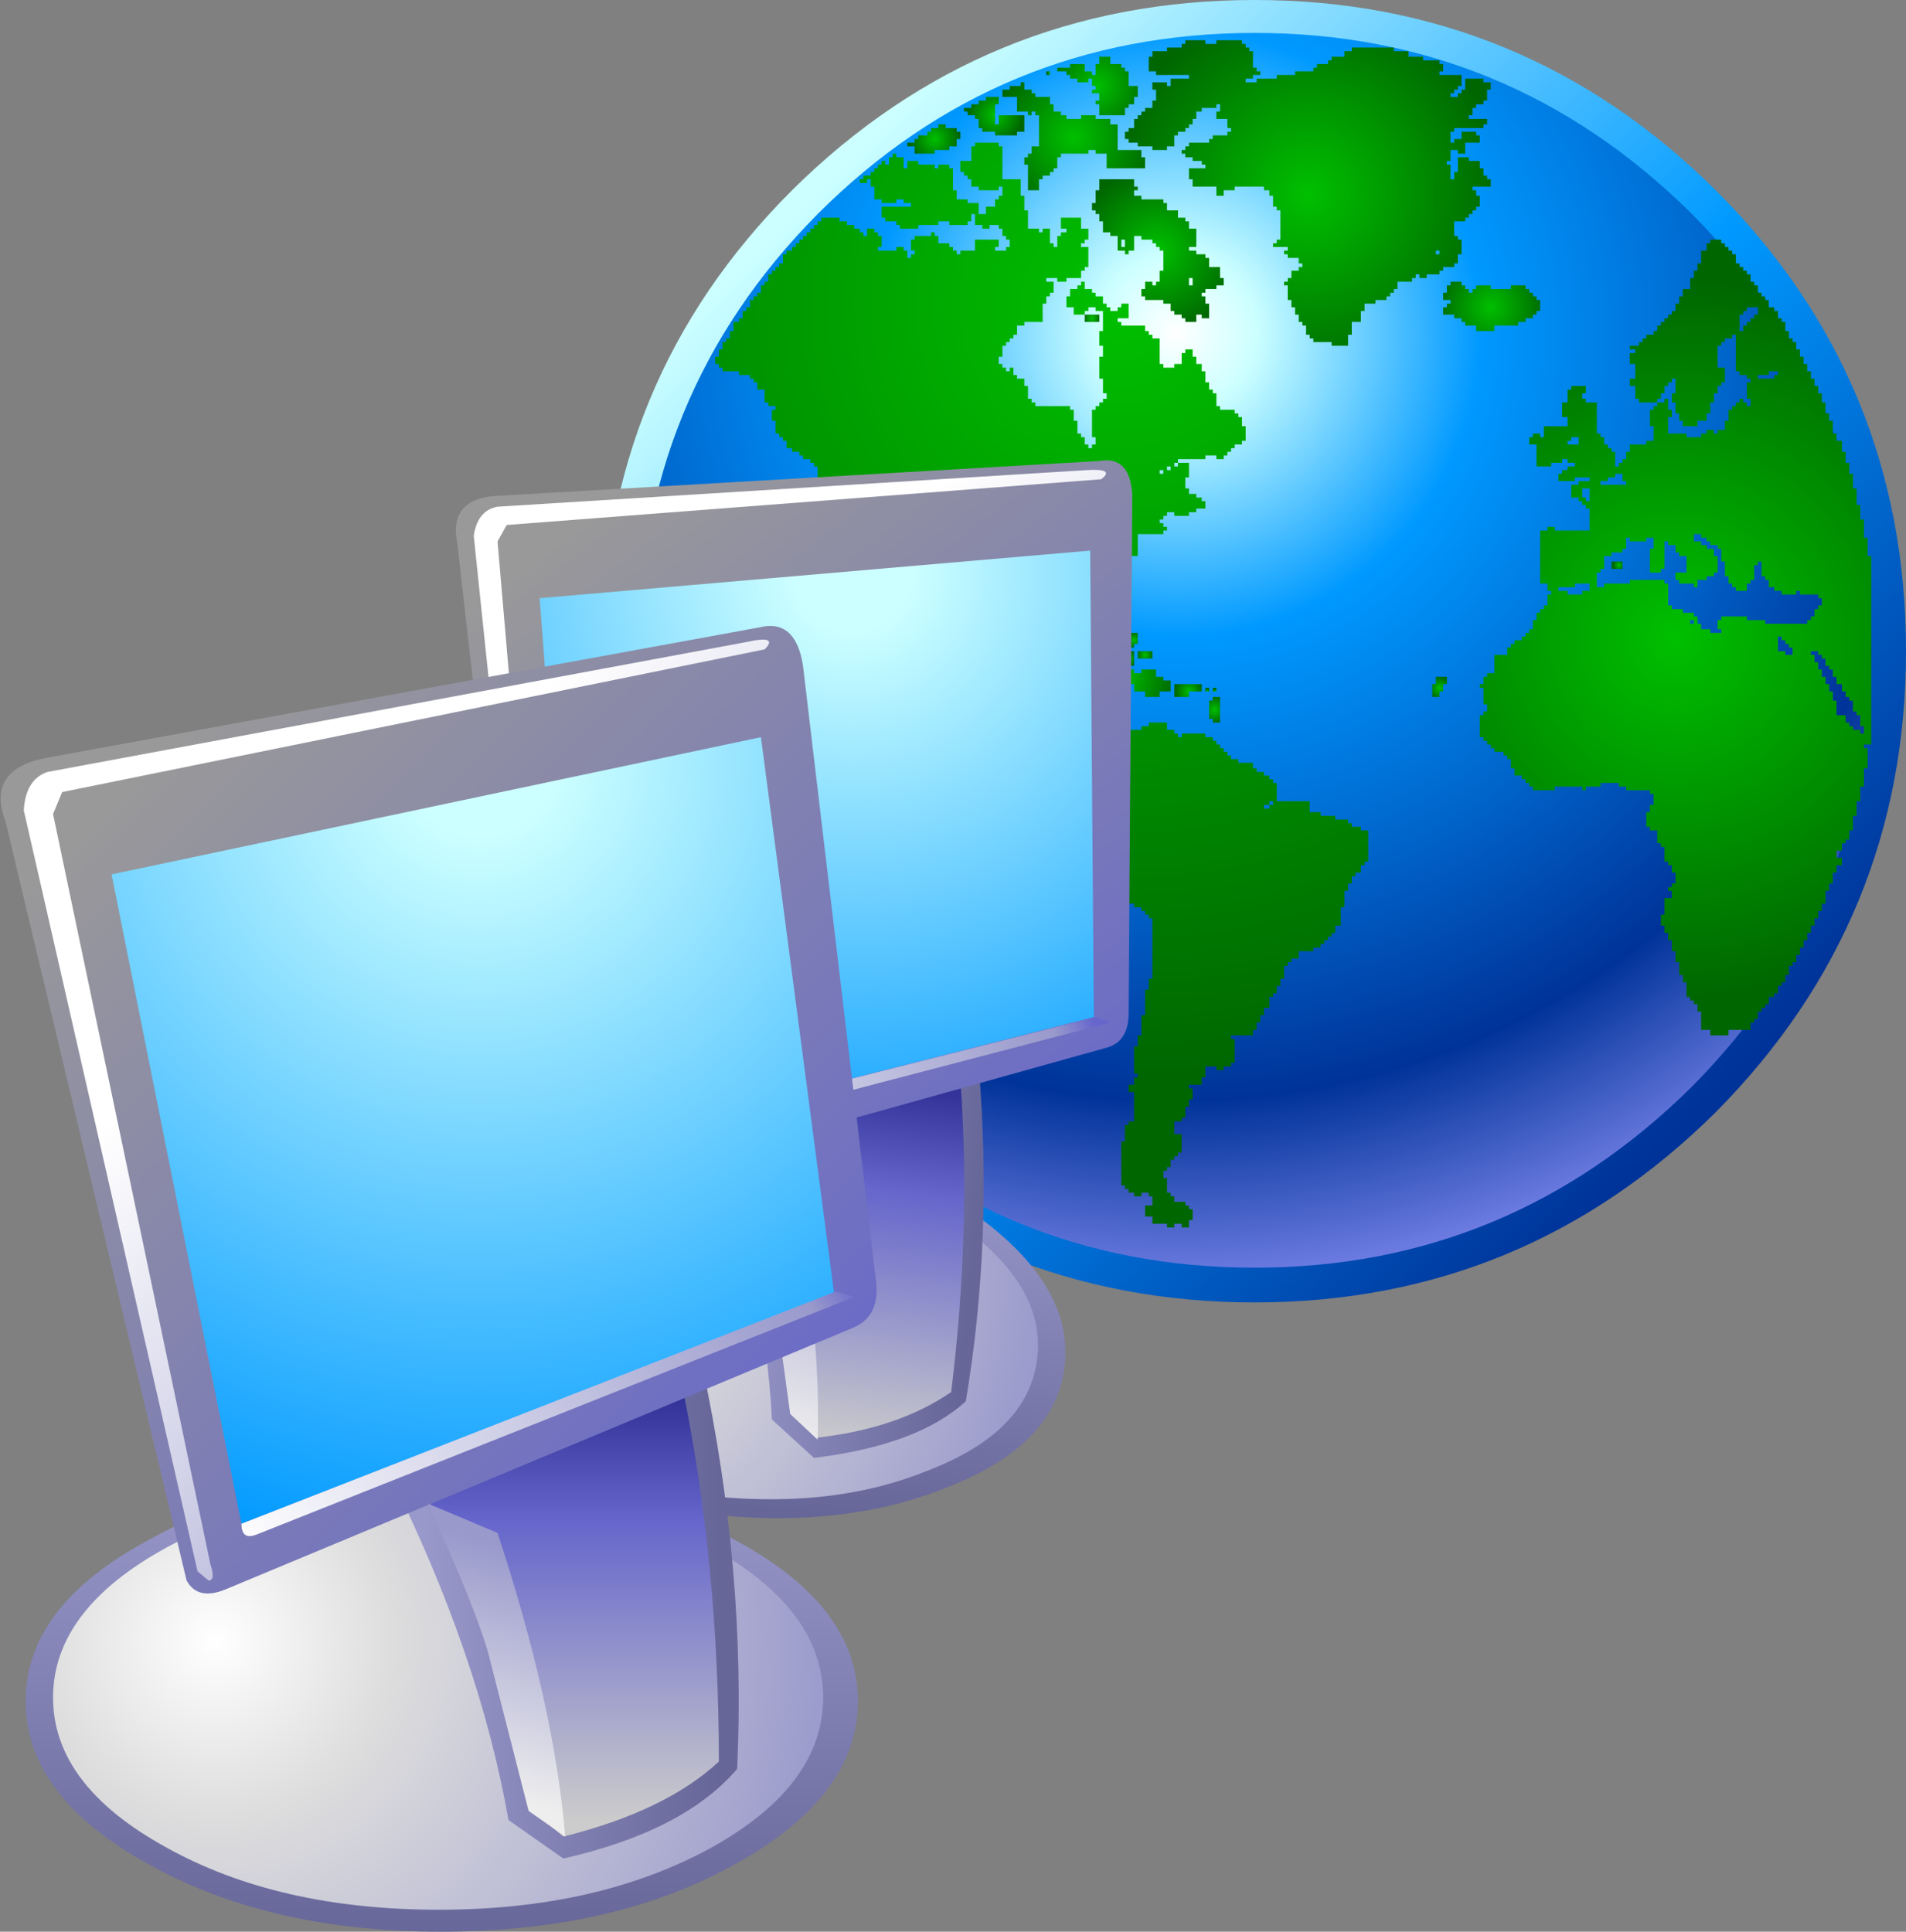 <?xml version="1.0" encoding="UTF-8" standalone="no"?>
<svg xmlns:xlink="http://www.w3.org/1999/xlink" height="52.8px" width="52.1px" xmlns="http://www.w3.org/2000/svg">
  <rect width="100%" height="100%" fill="#808080" stroke="none"/>
  <g transform="matrix(1, 0, 0, 1, 26.1, 26.4)">
    <path d="M-9.65 -8.6 Q-9.65 -1.25 -4.45 4.0 0.8 9.2 8.2 9.2 15.55 9.2 20.8 4.0 26.0 -1.25 26.0 -8.6 26.0 -16.0 20.8 -21.2 15.55 -26.4 8.2 -26.4 0.8 -26.4 -4.45 -21.2 -9.65 -16.0 -9.65 -8.6" fill="url(#gradient0)" fill-rule="evenodd" stroke="none"/>
    <path d="M-8.65 -8.6 Q-8.65 -1.65 -3.75 3.3 1.2 8.25 8.2 8.25 15.15 8.25 20.15 3.3 25.05 -1.65 25.05 -8.6 25.05 -15.6 20.15 -20.55 15.15 -25.5 8.2 -25.5 1.2 -25.5 -3.75 -20.55 -8.65 -15.6 -8.65 -8.6" fill="url(#gradient1)" fill-rule="evenodd" stroke="none"/>
    <path d="M0.85 -23.75 L1.2 -23.75 1.2 -23.55 1.1 -23.55 1.1 -23.0 1.2 -23.0 1.2 -23.25 1.9 -23.25 1.9 -22.8 1.7 -22.8 1.7 -22.7 1.1 -22.7 1.1 -22.8 0.75 -22.8 0.75 -22.9 0.65 -22.9 0.65 -23.15 0.55 -23.15 0.55 -23.25 0.35 -23.25 0.35 -23.35 0.25 -23.35 0.25 -23.45 0.45 -23.45 0.45 -23.55 0.65 -23.55 0.65 -23.65 0.85 -23.65 0.85 -23.75" fill="url(#gradient2)" fill-rule="evenodd" stroke="none"/>
    <path d="M1.5 -24.05 L1.8 -24.05 1.8 -24.15 1.9 -24.15 1.9 -23.95 2.1 -23.95 2.1 -23.85 2.2 -23.85 2.2 -23.75 2.6 -23.75 2.6 -23.55 2.7 -23.55 2.7 -23.35 2.9 -23.35 2.9 -23.25 3.05 -23.25 3.05 -23.15 3.45 -23.15 3.45 -23.25 3.85 -23.25 3.85 -23.15 4.25 -23.15 4.25 -23.0 4.45 -23.0 4.45 -22.3 5.1 -22.3 5.1 -22.1 5.2 -22.1 5.2 -21.8 4.15 -21.8 4.15 -22.2 3.85 -22.2 3.85 -22.3 3.65 -22.3 3.65 -22.2 2.9 -22.2 2.9 -22.1 2.8 -22.1 2.8 -21.8 2.7 -21.8 2.7 -21.7 2.6 -21.7 2.6 -21.6 2.4 -21.6 2.4 -21.5 2.3 -21.5 2.3 -21.2 2.0 -21.2 2.0 -21.9 1.9 -21.9 1.9 -22.1 2.0 -22.1 2.0 -22.2 2.1 -22.2 2.1 -22.4 2.3 -22.4 2.3 -23.25 2.2 -23.25 2.2 -23.35 2.1 -23.35 2.1 -23.25 2.0 -23.25 2.0 -23.35 1.7 -23.35 1.7 -23.75 1.3 -23.75 1.3 -23.95 1.5 -23.95 1.5 -24.05" fill="url(#gradient3)" fill-rule="evenodd" stroke="none"/>
    <path d="M2.6 -24.45 L2.6 -24.35 2.5 -24.35 2.5 -24.45 2.6 -24.45" fill="url(#gradient4)" fill-rule="evenodd" stroke="none"/>
    <path d="M4.25 -24.65 L4.55 -24.65 4.55 -24.55 4.65 -24.55 4.65 -24.45 4.75 -24.45 4.75 -24.05 5.0 -24.05 5.0 -23.75 4.9 -23.75 4.9 -23.55 4.75 -23.55 4.75 -23.45 4.65 -23.45 4.65 -23.25 3.95 -23.25 3.95 -23.55 3.85 -23.55 3.85 -23.65 3.95 -23.65 3.95 -23.85 3.75 -23.85 3.75 -23.95 3.85 -23.95 3.85 -24.05 3.75 -24.05 3.75 -24.25 3.65 -24.25 3.65 -24.15 3.35 -24.15 3.35 -24.25 3.15 -24.25 3.15 -24.35 3.05 -24.35 3.05 -24.45 2.8 -24.45 2.8 -24.55 3.15 -24.55 3.15 -24.65 3.55 -24.65 3.55 -24.45 3.75 -24.45 3.75 -24.35 3.85 -24.35 3.85 -24.65 3.95 -24.65 3.95 -24.85 4.25 -24.85 4.25 -24.65" fill="url(#gradient5)" fill-rule="evenodd" stroke="none"/>
    <path d="M5.4 -25.0 L5.8 -25.0 5.8 -25.1 6.2 -25.1 6.2 -25.2 6.3 -25.2 6.3 -25.3 6.85 -25.3 6.85 -25.2 7.15 -25.2 7.15 -25.3 7.85 -25.3 7.85 -25.2 7.95 -25.2 7.95 -25.1 8.05 -25.1 8.05 -25.0 8.15 -25.0 8.15 -24.55 8.25 -24.55 8.25 -24.45 8.35 -24.45 8.35 -24.35 8.15 -24.35 8.15 -24.25 7.95 -24.25 7.95 -24.15 8.25 -24.15 8.25 -24.25 8.8 -24.25 8.8 -24.35 9.3 -24.35 9.3 -24.45 9.8 -24.45 9.8 -24.55 9.9 -24.55 9.9 -24.65 10.2 -24.65 10.2 -24.75 10.3 -24.75 10.3 -24.85 10.65 -24.85 10.65 -25.0 10.85 -25.0 10.85 -25.1 12.0 -25.1 12.0 -25.0 12.4 -25.0 12.4 -24.85 12.8 -24.85 12.8 -24.75 13.25 -24.75 13.25 -24.65 13.35 -24.65 13.35 -24.45 13.25 -24.45 13.25 -24.35 13.85 -24.35 13.85 -24.05 13.75 -24.05 13.75 -23.95 13.65 -23.95 13.65 -23.85 13.55 -23.85 13.55 -23.75 13.75 -23.75 13.75 -23.85 13.85 -23.85 13.85 -23.95 13.95 -23.95 13.95 -24.25 14.45 -24.25 14.45 -24.15 14.65 -24.15 14.65 -23.95 14.55 -23.95 14.55 -23.65 14.45 -23.65 14.45 -23.55 14.25 -23.55 14.25 -23.45 14.15 -23.45 14.15 -23.25 14.05 -23.25 14.05 -23.15 14.55 -23.15 14.55 -23.0 14.45 -23.0 14.45 -22.9 13.65 -22.9 13.65 -22.8 13.55 -22.8 13.55 -22.5 13.65 -22.5 13.65 -22.6 13.85 -22.6 13.85 -22.8 14.25 -22.8 14.25 -22.7 14.35 -22.7 14.35 -22.5 13.95 -22.5 13.95 -22.2 13.75 -22.2 13.75 -22.3 13.55 -22.3 13.55 -22.0 13.45 -22.0 13.45 -21.9 13.55 -21.9 13.55 -21.5 13.65 -21.5 13.65 -21.7 13.75 -21.7 13.75 -22.1 14.05 -22.1 14.05 -22.0 14.35 -22.0 14.35 -21.8 14.45 -21.8 14.45 -21.6 14.55 -21.6 14.55 -21.5 14.65 -21.5 14.65 -21.3 14.15 -21.3 14.15 -21.2 14.25 -21.2 14.25 -21.05 14.35 -21.05 14.35 -20.75 14.25 -20.75 14.25 -20.65 14.15 -20.65 14.15 -20.55 14.05 -20.55 14.05 -20.45 13.95 -20.45 13.95 -20.35 13.65 -20.35 13.65 -19.95 13.75 -19.95 13.75 -19.85 13.85 -19.85 13.85 -19.45 13.75 -19.45 13.75 -19.2 13.65 -19.2 13.65 -19.1 13.35 -19.1 13.35 -19.0 13.25 -19.0 13.25 -18.9 12.9 -18.9 12.9 -18.8 12.7 -18.8 12.7 -18.9 12.6 -18.9 12.6 -18.8 12.5 -18.8 12.5 -18.7 12.1 -18.7 12.1 -18.5 12.0 -18.5 12.0 -18.4 11.9 -18.4 11.9 -18.3 11.8 -18.3 11.8 -18.2 11.5 -18.2 11.5 -18.1 11.2 -18.1 11.2 -17.9 11.1 -17.9 11.1 -17.6 10.85 -17.6 10.85 -17.25 10.75 -17.25 10.75 -16.95 10.3 -16.95 10.3 -17.05 9.8 -17.05 9.8 -17.15 9.7 -17.15 9.7 -17.25 9.6 -17.25 9.6 -17.5 9.5 -17.5 9.5 -17.6 9.4 -17.6 9.4 -17.8 9.3 -17.8 9.3 -18.0 9.2 -18.0 9.2 -18.2 9.1 -18.2 9.1 -18.6 9.0 -18.6 9.0 -18.7 9.1 -18.7 9.1 -18.8 9.2 -18.8 9.2 -19.0 9.4 -19.0 9.4 -19.1 9.5 -19.1 9.5 -19.2 9.4 -19.2 9.4 -19.35 9.1 -19.35 9.1 -19.45 9.0 -19.45 9.0 -19.55 9.1 -19.55 9.1 -19.65 8.7 -19.65 8.7 -19.75 8.8 -19.75 8.8 -19.85 8.9 -19.85 8.9 -20.65 8.8 -20.65 8.8 -20.75 8.7 -20.75 8.7 -21.05 8.6 -21.05 8.6 -21.2 8.45 -21.2 8.45 -21.3 7.65 -21.3 7.65 -21.2 7.35 -21.2 7.35 -21.05 7.15 -21.05 7.15 -21.3 6.5 -21.3 6.5 -21.5 6.4 -21.5 6.4 -21.8 6.85 -21.8 6.85 -21.9 6.75 -21.9 6.75 -22.0 6.5 -22.0 6.5 -22.1 6.3 -22.1 6.3 -22.2 6.2 -22.2 6.2 -22.3 6.3 -22.3 6.3 -22.4 6.4 -22.4 6.4 -22.5 6.95 -22.5 6.95 -22.6 7.05 -22.6 7.05 -22.7 7.45 -22.7 7.45 -22.8 7.55 -22.8 7.55 -22.9 7.45 -22.9 7.45 -23.15 7.15 -23.15 7.15 -23.35 7.25 -23.35 7.25 -23.55 7.15 -23.55 7.15 -23.45 6.75 -23.45 6.75 -23.35 6.6 -23.35 6.6 -23.15 6.5 -23.15 6.5 -23.0 6.4 -23.0 6.4 -22.9 6.3 -22.9 6.3 -22.8 6.1 -22.8 6.1 -22.7 6.0 -22.7 6.0 -22.4 5.8 -22.4 5.8 -22.3 5.4 -22.3 5.4 -22.4 5.0 -22.4 5.0 -22.5 4.75 -22.5 4.75 -22.6 4.65 -22.6 4.65 -22.8 4.75 -22.8 4.75 -22.9 4.9 -22.9 4.9 -23.15 5.0 -23.15 5.0 -23.25 5.1 -23.25 5.1 -23.35 5.2 -23.35 5.2 -23.45 5.4 -23.45 5.4 -23.65 5.5 -23.65 5.5 -23.95 5.4 -23.95 5.4 -24.15 5.8 -24.15 5.8 -24.05 5.9 -24.05 5.9 -24.25 6.4 -24.25 6.4 -24.35 5.5 -24.35 5.5 -24.45 5.3 -24.45 5.3 -24.85 5.4 -24.85 5.4 -25.0 M13.15 -19.45 L13.25 -19.45 13.25 -19.55 13.15 -19.55 13.15 -19.45" fill="url(#gradient6)" fill-rule="evenodd" stroke="none"/>
    <path d="M-1.0 -22.6 L-1.0 -22.7 -0.75 -22.7 -0.75 -22.8 -0.65 -22.8 -0.65 -22.9 -0.45 -22.9 -0.45 -23.0 -0.25 -23.0 -0.25 -22.9 0.05 -22.9 0.05 -22.8 0.15 -22.8 0.15 -22.6 0.05 -22.6 0.05 -22.4 -0.15 -22.4 -0.15 -22.3 -0.55 -22.3 -0.55 -22.2 -1.1 -22.2 -1.1 -22.4 -1.3 -22.4 -1.3 -22.5 -1.1 -22.5 -1.1 -22.6 -1.0 -22.6" fill="url(#gradient7)" fill-rule="evenodd" stroke="none"/>
    <path d="M3.55 -17.8 L3.95 -17.8 3.95 -17.6 3.55 -17.6 3.55 -17.8" fill="url(#gradient8)" fill-rule="evenodd" stroke="none"/>
    <path d="M3.95 -21.2 L3.95 -21.5 4.9 -21.5 4.9 -21.3 5.0 -21.3 5.0 -21.2 4.9 -21.2 4.9 -21.05 5.1 -21.05 5.1 -20.95 5.7 -20.95 5.7 -20.85 5.8 -20.85 5.8 -20.65 6.1 -20.65 6.1 -20.45 6.3 -20.45 6.3 -20.35 6.4 -20.35 6.4 -20.15 6.6 -20.15 6.6 -19.65 6.4 -19.65 6.4 -19.55 6.6 -19.55 6.6 -19.45 6.85 -19.45 6.85 -19.35 6.95 -19.35 6.95 -19.1 7.25 -19.1 7.25 -18.8 7.35 -18.8 7.35 -18.6 7.15 -18.6 7.15 -18.5 6.85 -18.5 6.85 -18.4 6.75 -18.4 6.75 -18.3 6.85 -18.3 6.85 -18.1 6.95 -18.1 6.95 -17.7 6.75 -17.7 6.75 -17.8 6.6 -17.8 6.6 -17.6 6.3 -17.6 6.3 -17.7 6.2 -17.7 6.2 -17.8 6.0 -17.8 6.0 -17.9 5.9 -17.9 5.9 -18.1 5.7 -18.1 5.7 -18.2 5.2 -18.2 5.2 -18.3 5.1 -18.3 5.1 -18.5 5.2 -18.5 5.2 -18.7 5.4 -18.7 5.4 -18.6 5.5 -18.6 5.5 -18.7 5.6 -18.7 5.6 -19.0 5.7 -19.0 5.7 -19.55 5.6 -19.55 5.6 -19.65 5.5 -19.65 5.5 -19.75 5.4 -19.75 5.4 -19.85 5.1 -19.85 5.1 -19.95 4.9 -19.95 4.9 -19.55 4.75 -19.55 4.75 -19.45 4.65 -19.45 4.65 -19.55 4.45 -19.55 4.45 -19.95 4.25 -19.95 4.25 -20.05 4.05 -20.05 4.05 -20.35 3.95 -20.35 3.95 -20.55 3.85 -20.55 3.85 -20.65 3.75 -20.65 3.75 -20.85 3.85 -20.85 3.85 -21.2 3.95 -21.2 M4.55 -19.85 L4.55 -19.65 4.65 -19.65 4.65 -19.85 4.55 -19.85 M6.5 -18.6 L6.5 -18.8 6.4 -18.8 6.4 -18.6 6.5 -18.6" fill="url(#gradient9)" fill-rule="evenodd" stroke="none"/>
    <path d="M16.0 -18.2 L16.0 -17.9 15.9 -17.9 15.9 -17.8 15.8 -17.8 15.8 -17.7 15.6 -17.7 15.6 -17.6 15.4 -17.6 15.4 -17.5 14.75 -17.5 14.75 -17.35 14.25 -17.35 14.25 -17.5 13.95 -17.5 13.95 -17.6 13.85 -17.6 13.85 -17.7 13.65 -17.7 13.65 -17.8 13.35 -17.8 13.35 -18.0 13.45 -18.0 13.45 -18.1 13.55 -18.1 13.55 -18.2 13.35 -18.2 13.35 -18.4 13.45 -18.4 13.45 -18.6 13.55 -18.6 13.55 -18.7 13.85 -18.7 13.85 -18.6 13.95 -18.6 13.95 -18.5 14.05 -18.5 14.05 -18.4 14.15 -18.4 14.15 -18.5 14.25 -18.5 14.25 -18.6 14.65 -18.6 14.65 -18.5 15.2 -18.5 15.2 -18.6 15.6 -18.6 15.6 -18.5 15.7 -18.5 15.7 -18.4 15.8 -18.4 15.8 -18.3 15.9 -18.3 15.9 -18.2 16.0 -18.2" fill="url(#gradient10)" fill-rule="evenodd" stroke="none"/>
    <path d="M16.6 -15.4 L16.75 -15.4 16.75 -15.75 16.85 -15.75 16.85 -15.85 17.25 -15.85 17.25 -15.65 17.15 -15.65 17.15 -15.5 17.25 -15.5 17.25 -15.4 17.55 -15.4 17.55 -14.55 17.65 -14.55 17.65 -14.45 17.75 -14.45 17.75 -14.25 17.85 -14.25 17.85 -14.15 17.95 -14.15 17.95 -14.05 18.05 -14.05 18.05 -13.65 18.15 -13.65 18.15 -13.75 18.25 -13.75 18.25 -13.85 18.35 -13.85 18.35 -14.05 18.45 -14.05 18.45 -14.25 18.9 -14.25 18.9 -14.35 19.1 -14.35 19.1 -14.75 19.0 -14.75 19.0 -15.2 19.1 -15.2 19.1 -15.3 19.2 -15.3 19.2 -15.4 18.7 -15.4 18.7 -15.5 18.6 -15.5 18.6 -15.85 18.45 -15.85 18.45 -16.05 18.6 -16.05 18.6 -16.45 18.45 -16.45 18.45 -16.75 18.6 -16.75 18.6 -16.85 18.45 -16.85 18.45 -16.95 18.7 -16.95 18.7 -17.05 18.8 -17.05 18.8 -17.15 18.9 -17.15 18.9 -17.25 19.1 -17.25 19.1 -17.35 19.2 -17.35 19.2 -17.5 19.3 -17.5 19.3 -17.6 19.4 -17.6 19.4 -17.7 19.5 -17.7 19.5 -17.8 19.6 -17.8 19.6 -17.9 19.7 -17.9 19.7 -18.1 19.8 -18.1 19.8 -18.3 19.9 -18.3 19.9 -18.5 20.1 -18.5 20.1 -18.8 20.2 -18.8 20.2 -19.0 20.3 -19.0 20.3 -19.2 20.4 -19.2 20.4 -19.55 20.55 -19.55 20.55 -19.75 20.65 -19.75 20.65 -19.85 20.95 -19.85 20.95 -19.75 21.05 -19.75 21.05 -19.65 21.15 -19.65 21.15 -19.55 21.25 -19.55 21.25 -19.45 21.35 -19.45 21.35 -19.2 21.45 -19.2 21.45 -19.1 21.55 -19.1 21.55 -19.0 21.65 -19.0 21.65 -18.9 21.75 -18.9 21.75 -18.7 21.85 -18.7 21.85 -18.6 21.95 -18.6 21.95 -18.4 22.05 -18.4 22.05 -18.3 22.15 -18.3 22.15 -18.2 22.25 -18.2 22.25 -18.0 22.4 -18.0 22.4 -17.9 22.5 -17.9 22.5 -17.7 22.6 -17.7 22.6 -17.6 22.7 -17.6 22.7 -17.35 22.8 -17.35 22.8 -17.15 22.9 -17.15 22.9 -17.05 23.0 -17.05 23.0 -16.85 23.1 -16.85 23.1 -16.65 23.2 -16.65 23.2 -16.45 23.3 -16.45 23.3 -16.25 23.4 -16.25 23.4 -16.05 23.5 -16.05 23.5 -15.85 23.6 -15.85 23.6 -15.65 23.7 -15.65 23.7 -15.4 23.8 -15.4 23.8 -15.1 23.9 -15.1 23.9 -14.9 24.0 -14.9 24.0 -14.55 24.1 -14.55 24.1 -14.35 24.25 -14.35 24.25 -14.05 24.35 -14.05 24.35 -13.75 24.45 -13.75 24.45 -13.45 24.55 -13.45 24.55 -13.05 24.65 -13.05 24.65 -12.6 24.75 -12.6 24.75 -12.2 24.85 -12.2 24.85 -11.7 24.95 -11.7 24.95 -11.2 25.05 -11.2 25.05 -6.05 24.85 -6.05 24.85 -5.95 24.95 -5.95 24.95 -5.4 24.85 -5.4 24.85 -4.9 24.75 -4.9 24.75 -4.5 24.65 -4.5 24.65 -4.1 24.55 -4.1 24.55 -3.7 24.45 -3.7 24.45 -3.45 24.35 -3.45 24.35 -3.35 24.25 -3.35 24.25 -3.15 24.1 -3.15 24.1 -2.95 24.25 -2.95 24.25 -2.75 24.1 -2.75 24.1 -2.55 24.0 -2.55 24.0 -2.25 23.9 -2.25 23.9 -2.05 23.8 -2.05 23.8 -1.7 23.7 -1.7 23.7 -1.5 23.6 -1.5 23.6 -1.3 23.5 -1.3 23.5 -1.1 23.4 -1.1 23.4 -0.9 23.3 -0.9 23.3 -0.7 23.2 -0.7 23.2 -0.5 23.1 -0.5 23.1 -0.3 23.0 -0.3 23.0 -0.1 22.9 -0.1 22.9 0.0 22.8 0.0 22.8 0.25 22.7 0.25 22.7 0.45 22.6 0.45 22.6 0.55 22.5 0.55 22.5 0.75 22.4 0.75 22.4 0.85 22.25 0.85 22.25 1.05 22.15 1.05 22.15 1.15 22.05 1.15 22.05 1.25 21.95 1.25 21.95 1.45 21.85 1.45 21.85 1.55 21.75 1.55 21.75 1.75 21.15 1.75 21.15 1.9 20.65 1.9 20.65 1.75 20.4 1.75 20.4 1.25 20.3 1.25 20.3 1.05 20.2 1.05 20.2 0.95 20.1 0.95 20.1 0.85 20.0 0.85 20.0 0.45 19.9 0.45 19.9 0.25 19.8 0.25 19.8 -0.1 19.7 -0.1 19.7 -0.4 19.6 -0.4 19.6 -0.7 19.5 -0.7 19.5 -0.9 19.4 -0.9 19.4 -1.1 19.3 -1.1 19.3 -1.4 19.4 -1.4 19.4 -1.85 19.6 -1.85 19.6 -2.05 19.5 -2.05 19.5 -2.15 19.6 -2.15 19.6 -2.25 19.7 -2.25 19.7 -2.55 19.6 -2.55 19.6 -2.75 19.5 -2.75 19.5 -2.85 19.4 -2.85 19.4 -3.25 19.3 -3.25 19.3 -3.35 19.2 -3.35 19.2 -3.7 19.0 -3.7 19.0 -3.8 18.9 -3.8 18.9 -4.2 19.0 -4.2 19.0 -4.4 19.1 -4.4 19.1 -4.7 19.0 -4.7 19.0 -4.8 18.35 -4.8 18.35 -4.9 18.15 -4.9 18.15 -5.0 17.65 -5.0 17.65 -4.9 17.25 -4.9 17.25 -4.8 17.15 -4.8 17.15 -4.9 16.4 -4.9 16.4 -4.8 15.8 -4.8 15.8 -4.9 15.7 -4.9 15.7 -5.0 15.6 -5.0 15.6 -5.1 15.5 -5.1 15.5 -5.2 15.3 -5.2 15.3 -5.4 15.2 -5.4 15.2 -5.65 15.1 -5.65 15.1 -5.75 15.0 -5.75 15.0 -5.85 14.75 -5.85 14.75 -5.95 14.65 -5.95 14.65 -6.05 14.55 -6.05 14.55 -6.15 14.45 -6.15 14.45 -6.25 14.35 -6.25 14.35 -6.85 14.45 -6.85 14.45 -6.95 14.55 -6.95 14.55 -7.15 14.45 -7.15 14.45 -7.6 14.35 -7.6 14.35 -7.7 14.45 -7.7 14.45 -7.9 14.55 -7.9 14.55 -8.0 14.75 -8.0 14.75 -8.5 15.1 -8.5 15.1 -8.7 15.2 -8.7 15.2 -8.8 15.3 -8.8 15.3 -8.9 15.5 -8.9 15.5 -9.0 15.6 -9.0 15.6 -9.1 15.7 -9.1 15.7 -9.2 15.8 -9.2 15.8 -9.45 15.9 -9.45 15.9 -9.65 16.0 -9.65 16.0 -9.75 16.1 -9.75 16.1 -9.85 16.2 -9.85 16.2 -10.15 16.3 -10.15 16.3 -10.25 16.2 -10.25 16.2 -10.45 16.0 -10.45 16.0 -11.9 16.2 -11.9 16.2 -12.0 16.4 -12.0 16.4 -11.9 17.35 -11.9 17.35 -12.5 17.25 -12.5 17.25 -12.6 17.15 -12.6 17.15 -12.7 17.05 -12.7 17.05 -12.8 16.85 -12.8 16.85 -13.15 17.05 -13.15 17.05 -13.25 17.35 -13.25 17.35 -13.35 16.95 -13.35 16.95 -13.25 16.5 -13.25 16.5 -13.45 16.6 -13.45 16.6 -13.55 16.75 -13.55 16.75 -13.65 16.95 -13.65 16.95 -13.75 16.75 -13.75 16.75 -13.85 16.6 -13.85 16.6 -13.75 16.3 -13.75 16.3 -13.65 15.9 -13.65 15.9 -14.25 15.7 -14.25 15.7 -14.45 15.8 -14.45 15.8 -14.55 16.0 -14.55 16.0 -14.45 16.1 -14.45 16.1 -14.75 16.75 -14.75 16.75 -15.0 16.6 -15.0 16.6 -15.4 M19.6 -16.05 L19.6 -15.95 19.5 -15.95 19.5 -15.85 19.4 -15.85 19.4 -15.65 19.3 -15.65 19.3 -15.5 19.2 -15.5 19.2 -15.4 19.4 -15.4 19.4 -15.5 19.5 -15.5 19.5 -15.2 19.6 -15.2 19.6 -15.0 19.5 -15.0 19.5 -14.55 20.0 -14.55 20.0 -14.45 20.4 -14.45 20.4 -14.55 20.55 -14.55 20.55 -14.65 20.75 -14.65 20.75 -14.55 20.85 -14.55 20.85 -14.65 21.05 -14.65 21.05 -14.9 21.15 -14.9 21.15 -15.2 21.25 -15.2 21.25 -15.3 21.35 -15.3 21.35 -15.4 21.45 -15.4 21.45 -15.5 21.55 -15.5 21.55 -15.4 21.65 -15.4 21.65 -15.3 21.75 -15.3 21.75 -15.5 21.65 -15.5 21.65 -15.95 21.75 -15.95 21.75 -16.05 21.65 -16.05 21.65 -16.15 21.45 -16.15 21.45 -16.25 21.35 -16.25 21.35 -17.25 21.25 -17.25 21.25 -17.15 21.05 -17.15 21.05 -17.05 20.95 -17.05 20.95 -16.95 20.85 -16.95 20.85 -16.35 21.05 -16.35 21.05 -15.95 20.95 -15.95 20.95 -15.85 20.85 -15.85 20.85 -15.65 20.75 -15.65 20.75 -15.4 20.65 -15.4 20.65 -15.1 20.55 -15.1 20.55 -14.9 20.3 -14.9 20.3 -14.75 19.9 -14.75 19.9 -14.9 19.8 -14.9 19.8 -15.1 19.7 -15.1 19.7 -15.4 19.6 -15.4 19.6 -15.65 19.7 -15.65 19.7 -16.05 19.6 -16.05 M21.95 -18.0 L21.65 -18.0 21.65 -17.9 21.55 -17.9 21.55 -17.8 21.45 -17.8 21.45 -17.35 21.55 -17.35 21.55 -17.5 21.65 -17.5 21.65 -17.6 21.75 -17.6 21.75 -17.7 21.85 -17.7 21.85 -17.8 21.95 -17.8 21.95 -18.0 M22.4 -16.05 L22.4 -16.15 22.5 -16.15 22.5 -16.25 22.25 -16.25 22.25 -16.15 21.95 -16.15 21.95 -16.05 22.4 -16.05 M20.2 -11.8 L20.2 -11.6 20.4 -11.6 20.4 -11.5 20.55 -11.5 20.55 -11.4 20.75 -11.4 20.75 -11.2 20.85 -11.2 20.85 -10.75 20.75 -10.75 20.75 -10.65 20.55 -10.65 20.55 -10.55 20.3 -10.55 20.3 -10.35 20.2 -10.35 20.2 -10.45 19.8 -10.45 19.8 -10.55 19.7 -10.55 19.7 -10.75 20.0 -10.75 20.0 -11.2 19.8 -11.2 19.8 -11.3 19.7 -11.3 19.7 -11.5 19.5 -11.5 19.5 -11.6 19.4 -11.6 19.4 -10.85 19.3 -10.85 19.3 -10.75 19.0 -10.75 19.0 -11.4 19.1 -11.4 19.1 -11.7 18.9 -11.7 18.9 -11.6 18.45 -11.6 18.45 -11.7 18.35 -11.7 18.35 -11.4 18.25 -11.4 18.25 -11.3 17.95 -11.3 17.95 -11.2 17.75 -11.2 17.75 -10.85 17.65 -10.85 17.65 -10.75 17.55 -10.75 17.55 -10.35 17.75 -10.35 17.75 -10.45 18.45 -10.45 18.45 -10.55 19.4 -10.55 19.4 -10.45 19.5 -10.45 19.5 -9.85 19.6 -9.85 19.6 -9.75 19.9 -9.75 19.9 -9.65 20.2 -9.65 20.2 -9.55 20.3 -9.55 20.3 -9.35 20.4 -9.35 20.4 -9.2 20.65 -9.2 20.65 -9.1 20.95 -9.1 20.95 -9.2 20.85 -9.2 20.85 -9.45 20.95 -9.45 20.95 -9.55 21.65 -9.55 21.65 -9.45 22.15 -9.45 22.15 -9.35 23.3 -9.35 23.3 -9.45 23.4 -9.45 23.4 -9.55 23.5 -9.55 23.5 -9.75 23.6 -9.75 23.6 -9.85 23.7 -9.85 23.7 -10.05 23.6 -10.05 23.6 -10.15 23.1 -10.15 23.1 -10.25 23.0 -10.25 23.0 -10.15 22.6 -10.15 22.6 -10.25 22.4 -10.25 22.4 -10.35 22.25 -10.35 22.25 -10.55 22.15 -10.55 22.15 -10.65 22.05 -10.65 22.05 -11.05 21.95 -11.05 21.95 -10.95 21.85 -10.95 21.85 -10.55 21.75 -10.55 21.75 -10.45 21.65 -10.45 21.65 -10.25 21.35 -10.25 21.35 -10.35 21.25 -10.35 21.25 -10.45 21.15 -10.45 21.15 -10.65 21.05 -10.65 21.05 -11.05 20.95 -11.05 20.95 -11.4 20.85 -11.4 20.85 -11.5 20.65 -11.5 20.65 -11.6 20.55 -11.6 20.55 -11.7 20.4 -11.7 20.4 -11.8 20.2 -11.8 M22.7 -8.6 L22.7 -8.5 22.9 -8.5 22.9 -8.7 22.8 -8.7 22.8 -8.8 22.7 -8.8 22.7 -8.9 22.6 -8.9 22.6 -9.0 22.5 -9.0 22.5 -8.6 22.7 -8.6 M20.1 -9.45 L20.1 -9.35 20.2 -9.35 20.2 -9.45 20.1 -9.45 M23.5 -8.3 L23.6 -8.3 23.6 -8.1 23.7 -8.1 23.7 -7.9 23.8 -7.9 23.8 -7.7 23.9 -7.7 23.9 -7.5 24.0 -7.5 24.0 -7.25 24.1 -7.25 24.1 -6.85 24.35 -6.85 24.35 -6.65 24.45 -6.65 24.45 -6.55 24.55 -6.55 24.55 -6.45 24.75 -6.45 24.75 -6.35 24.85 -6.35 24.85 -6.55 24.75 -6.55 24.75 -6.85 24.65 -6.85 24.65 -6.95 24.55 -6.95 24.55 -7.25 24.45 -7.25 24.45 -7.35 24.35 -7.35 24.35 -7.5 24.25 -7.5 24.25 -7.7 24.1 -7.7 24.1 -7.9 24.0 -7.9 24.0 -8.1 23.9 -8.1 23.9 -8.2 23.8 -8.2 23.8 -8.4 23.7 -8.4 23.7 -8.5 23.6 -8.5 23.6 -8.6 23.4 -8.6 23.4 -8.5 23.5 -8.5 23.5 -8.3 M16.85 -14.45 L16.85 -14.35 16.75 -14.35 16.75 -14.25 17.05 -14.25 17.05 -14.45 16.85 -14.45 M17.15 -13.05 L17.15 -12.8 17.25 -12.8 17.25 -12.7 17.35 -12.7 17.35 -13.05 17.15 -13.05 M18.05 -13.45 L18.05 -13.35 17.85 -13.35 17.85 -13.25 17.65 -13.25 17.65 -13.15 18.35 -13.15 18.35 -13.25 18.25 -13.25 18.25 -13.45 18.05 -13.45 M16.5 -10.25 L16.75 -10.25 16.75 -10.15 17.15 -10.15 17.15 -10.25 17.35 -10.25 17.35 -10.45 16.95 -10.45 16.95 -10.35 16.5 -10.35 16.5 -10.25" fill="url(#gradient11)" fill-rule="evenodd" stroke="none"/>
    <path d="M18.25 -10.85 L17.95 -10.85 17.95 -11.05 18.25 -11.05 18.25 -10.85" fill="url(#gradient12)" fill-rule="evenodd" stroke="none"/>
    <path d="M13.45 -7.7 L13.35 -7.7 13.35 -7.5 13.25 -7.5 13.25 -7.35 13.05 -7.35 13.05 -7.7 13.15 -7.7 13.15 -7.9 13.45 -7.9 13.45 -7.7" fill="url(#gradient13)" fill-rule="evenodd" stroke="none"/>
    <path d="M6.95 -7.6 L6.95 -7.5 6.85 -7.5 6.85 -7.6 6.95 -7.6" fill="url(#gradient14)" fill-rule="evenodd" stroke="none"/>
    <path d="M6.4 -7.35 L6.0 -7.35 6.0 -7.7 6.75 -7.7 6.75 -7.5 6.4 -7.5 6.4 -7.35" fill="url(#gradient15)" fill-rule="evenodd" stroke="none"/>
    <path d="M6.95 -6.75 L6.95 -7.25 7.05 -7.25 7.05 -7.35 7.25 -7.35 7.25 -6.65 7.05 -6.65 7.05 -6.75 6.95 -6.75" fill="url(#gradient16)" fill-rule="evenodd" stroke="none"/>
    <path d="M7.15 -7.6 L7.15 -7.5 7.05 -7.5 7.05 -7.6 7.15 -7.6" fill="url(#gradient17)" fill-rule="evenodd" stroke="none"/>
    <path d="M4.9 -8.8 L4.9 -8.7 4.75 -8.7 4.75 -9.1 5.0 -9.1 5.0 -8.8 4.9 -8.8" fill="url(#gradient18)" fill-rule="evenodd" stroke="none"/>
    <path d="M4.65 -9.0 L4.25 -9.0 4.25 -9.1 4.65 -9.1 4.65 -9.0" fill="url(#gradient19)" fill-rule="evenodd" stroke="none"/>
    <path d="M4.65 -8.2 L4.65 -8.4 4.55 -8.4 4.55 -8.6 4.9 -8.6 4.9 -8.2 4.65 -8.2" fill="url(#gradient20)" fill-rule="evenodd" stroke="none"/>
    <path d="M4.65 -8.2 L4.65 -8.1 4.9 -8.1 4.9 -8.0 5.1 -8.0 5.1 -8.1 5.5 -8.1 5.5 -7.9 5.7 -7.9 5.7 -7.8 5.9 -7.8 5.9 -7.5 5.6 -7.5 5.6 -7.35 5.2 -7.35 5.2 -7.5 4.9 -7.5 4.9 -7.7 4.65 -7.7 4.65 -7.6 4.75 -7.6 4.75 -7.35 4.55 -7.35 4.55 -7.8 4.25 -7.8 4.25 -7.9 4.05 -7.9 4.05 -8.0 3.95 -8.0 3.95 -8.1 3.65 -8.1 3.65 -8.2 3.55 -8.2 3.55 -8.1 3.25 -8.1 3.25 -8.4 3.45 -8.4 3.45 -8.5 3.85 -8.5 3.85 -8.4 4.15 -8.4 4.15 -8.3 4.45 -8.3 4.45 -8.2 4.65 -8.2" fill="url(#gradient21)" fill-rule="evenodd" stroke="none"/>
    <path d="M5.4 -8.6 L5.4 -8.4 5.0 -8.4 5.0 -8.6 5.4 -8.6" fill="url(#gradient22)" fill-rule="evenodd" stroke="none"/>
    <path d="M3.55 -17.8 L3.25 -17.8 3.25 -18.0 3.05 -18.0 3.05 -18.3 3.15 -18.3 3.15 -18.5 3.35 -18.5 3.35 -18.6 3.45 -18.6 3.45 -18.7 3.55 -18.7 3.55 -18.5 3.75 -18.5 3.75 -18.4 3.85 -18.4 3.85 -18.3 4.05 -18.3 4.05 -18.1 4.15 -18.1 4.15 -18.0 4.25 -18.0 4.25 -17.9 4.45 -17.9 4.45 -18.0 4.55 -18.0 4.55 -18.1 4.75 -18.1 4.75 -17.7 4.45 -17.7 4.45 -17.6 4.55 -17.6 4.55 -17.5 5.2 -17.5 5.2 -17.35 5.3 -17.35 5.3 -17.25 5.4 -17.25 5.4 -17.15 5.6 -17.15 5.6 -16.45 5.7 -16.45 5.7 -16.35 6.0 -16.35 6.0 -16.45 6.2 -16.45 6.2 -16.75 6.3 -16.75 6.3 -16.85 6.5 -16.85 6.5 -16.65 6.6 -16.65 6.6 -16.45 6.75 -16.45 6.75 -16.25 6.85 -16.25 6.85 -15.95 6.95 -15.95 6.95 -15.75 7.05 -15.75 7.05 -15.65 7.15 -15.65 7.15 -15.3 7.25 -15.3 7.25 -15.2 7.65 -15.2 7.65 -15.1 7.75 -15.1 7.75 -15.0 7.85 -15.0 7.85 -14.75 7.95 -14.75 7.95 -14.35 7.85 -14.35 7.85 -14.25 7.65 -14.25 7.65 -14.15 7.55 -14.15 7.55 -14.05 7.45 -14.05 7.45 -13.95 7.35 -13.95 7.35 -13.85 7.15 -13.85 7.15 -13.95 6.85 -13.95 6.85 -13.85 6.1 -13.85 6.1 -13.75 6.4 -13.75 6.4 -13.35 6.3 -13.35 6.3 -13.05 6.4 -13.05 6.4 -12.9 6.6 -12.9 6.6 -12.8 6.75 -12.8 6.75 -12.7 6.85 -12.7 6.85 -12.5 6.6 -12.5 6.6 -12.4 6.4 -12.4 6.4 -12.3 6.0 -12.3 6.0 -12.4 5.8 -12.4 5.8 -12.3 5.7 -12.3 5.7 -12.2 5.6 -12.2 5.6 -12.1 5.7 -12.1 5.7 -12.0 5.8 -12.0 5.8 -11.9 5.7 -11.9 5.7 -11.8 5.0 -11.8 5.0 -11.2 4.75 -11.2 4.75 -10.95 4.55 -10.95 4.55 -10.85 4.65 -10.85 4.65 -10.65 4.55 -10.65 4.55 -10.55 4.45 -10.55 4.45 -10.45 4.25 -10.45 4.25 -10.25 4.15 -10.25 4.15 -10.15 4.05 -10.15 4.05 -10.05 3.85 -10.05 3.85 -9.85 3.75 -9.85 3.75 -9.45 3.85 -9.45 3.85 -9.2 3.95 -9.2 3.95 -9.0 4.05 -9.0 4.05 -8.7 3.95 -8.7 3.95 -8.6 3.65 -8.6 3.65 -8.7 3.55 -8.7 3.55 -8.8 3.45 -8.8 3.45 -8.9 3.35 -8.9 3.35 -9.1 3.25 -9.1 3.25 -9.45 3.15 -9.45 3.15 -9.55 2.2 -9.55 2.2 -9.45 1.3 -9.45 1.3 -9.35 1.1 -9.35 1.1 -9.2 0.95 -9.2 0.95 -9.1 0.85 -9.1 0.85 -8.7 0.95 -8.7 0.95 -8.4 1.1 -8.4 1.1 -8.2 1.2 -8.2 1.2 -7.9 1.3 -7.9 1.3 -7.8 1.6 -7.8 1.6 -7.7 1.9 -7.7 1.9 -7.8 2.1 -7.8 2.1 -7.9 2.2 -7.9 2.2 -8.1 2.5 -8.1 2.5 -8.2 3.05 -8.2 3.05 -7.9 2.9 -7.9 2.9 -7.25 3.55 -7.25 3.55 -6.55 3.45 -6.55 3.45 -6.45 3.55 -6.45 3.55 -6.25 3.65 -6.25 3.65 -6.15 3.85 -6.15 3.85 -6.05 4.05 -6.05 4.05 -6.15 4.45 -6.15 4.45 -6.05 4.55 -6.05 4.55 -6.15 4.65 -6.15 4.65 -6.35 4.75 -6.35 4.75 -6.45 5.1 -6.45 5.1 -6.55 5.3 -6.55 5.3 -6.65 5.8 -6.65 5.8 -6.45 6.0 -6.45 6.0 -6.35 6.1 -6.35 6.1 -6.25 6.2 -6.25 6.2 -6.35 6.85 -6.35 6.85 -6.25 7.05 -6.25 7.05 -6.15 7.15 -6.15 7.15 -6.05 7.25 -6.05 7.25 -5.95 7.35 -5.95 7.35 -5.85 7.45 -5.85 7.45 -5.75 7.55 -5.75 7.55 -5.65 7.75 -5.65 7.75 -5.55 8.15 -5.55 8.15 -5.4 8.25 -5.4 8.25 -5.3 8.45 -5.3 8.45 -5.2 8.6 -5.2 8.6 -5.1 8.7 -5.1 8.7 -5.0 8.8 -5.0 8.8 -4.5 9.7 -4.5 9.7 -4.2 10.0 -4.2 10.0 -4.1 10.4 -4.1 10.4 -4.0 10.75 -4.0 10.75 -3.9 10.85 -3.9 10.85 -3.8 11.1 -3.8 11.1 -3.7 11.3 -3.7 11.3 -2.85 11.2 -2.85 11.2 -2.75 11.1 -2.75 11.1 -2.55 10.95 -2.55 10.95 -2.45 10.85 -2.45 10.85 -2.25 10.75 -2.25 10.75 -2.05 10.65 -2.05 10.65 -1.6 10.55 -1.6 10.55 -1.1 10.4 -1.1 10.4 -0.9 10.3 -0.9 10.3 -0.8 10.2 -0.8 10.2 -0.7 10.1 -0.7 10.1 -0.6 10.0 -0.6 10.0 -0.5 9.8 -0.5 9.8 -0.4 9.4 -0.4 9.4 -0.2 9.2 -0.2 9.2 -0.1 9.1 -0.1 9.1 0.0 9.0 0.0 9.0 0.35 8.9 0.35 8.9 0.55 8.8 0.55 8.8 0.75 8.7 0.75 8.7 0.85 8.6 0.85 8.6 1.15 8.45 1.15 8.45 1.35 8.35 1.35 8.35 1.55 8.25 1.55 8.25 1.75 8.15 1.75 8.15 1.9 7.55 1.9 7.55 2.0 7.65 2.0 7.65 2.65 7.55 2.65 7.55 2.75 7.35 2.75 7.35 2.85 7.15 2.85 7.15 2.75 6.85 2.75 6.85 3.05 6.75 3.05 6.75 3.25 6.4 3.25 6.4 3.35 6.5 3.35 6.5 3.65 6.4 3.65 6.4 3.85 6.3 3.85 6.3 4.15 6.2 4.15 6.2 4.25 6.0 4.25 6.0 4.6 6.2 4.6 6.2 5.1 6.1 5.1 6.1 5.2 6.0 5.2 6.0 5.3 5.9 5.3 5.9 5.5 5.8 5.5 5.8 5.6 5.7 5.6 5.7 5.8 5.8 5.8 5.8 6.2 5.9 6.2 5.9 6.3 6.0 6.3 6.0 6.45 6.3 6.45 6.3 6.55 6.4 6.55 6.4 6.65 6.5 6.65 6.5 6.95 6.4 6.95 6.4 7.15 6.2 7.15 6.2 7.05 6.0 7.05 6.0 7.15 5.8 7.15 5.8 7.05 5.4 7.05 5.4 6.85 5.2 6.85 5.2 6.55 5.4 6.55 5.4 6.3 5.3 6.3 5.3 6.2 5.1 6.2 5.1 6.3 4.9 6.3 4.9 6.2 4.75 6.2 4.75 6.1 4.65 6.1 4.65 6.0 4.55 6.0 4.55 4.8 4.65 4.8 4.65 4.35 4.75 4.35 4.75 4.25 4.9 4.25 4.9 3.45 4.75 3.45 4.75 3.25 4.9 3.25 4.9 3.05 5.0 3.05 5.0 2.95 4.9 2.95 4.9 2.2 5.0 2.2 5.0 1.9 5.1 1.9 5.1 1.35 5.2 1.35 5.2 0.65 5.3 0.65 5.3 0.35 5.4 0.35 5.4 -1.3 5.3 -1.3 5.3 -1.4 5.2 -1.4 5.2 -1.5 5.1 -1.5 5.1 -1.6 4.9 -1.6 4.9 -1.7 4.65 -1.7 4.65 -1.85 4.55 -1.85 4.55 -1.95 4.45 -1.95 4.45 -2.05 4.35 -2.05 4.35 -2.15 4.25 -2.15 4.25 -2.65 4.15 -2.65 4.15 -2.85 4.05 -2.85 4.05 -3.05 3.95 -3.05 3.95 -3.15 3.85 -3.15 3.85 -3.25 3.75 -3.25 3.75 -3.55 3.65 -3.55 3.65 -3.8 3.75 -3.8 3.75 -4.2 3.85 -4.2 3.85 -4.3 4.05 -4.3 4.05 -4.5 4.15 -4.5 4.15 -4.8 4.25 -4.8 4.25 -5.0 4.35 -5.0 4.35 -5.2 4.45 -5.2 4.45 -5.65 4.35 -5.65 4.35 -5.75 3.95 -5.75 3.95 -5.85 3.25 -5.85 3.25 -5.95 3.05 -5.95 3.05 -6.25 2.9 -6.25 2.9 -6.45 2.8 -6.45 2.8 -6.55 2.6 -6.55 2.6 -6.65 2.3 -6.65 2.3 -6.75 2.2 -6.75 2.2 -6.85 2.1 -6.85 2.1 -6.95 2.0 -6.95 2.0 -7.05 0.85 -7.05 0.85 -7.25 0.35 -7.25 0.35 -7.35 0.15 -7.35 0.15 -7.5 -0.25 -7.5 -0.25 -7.6 -0.45 -7.6 -0.45 -7.9 -0.55 -7.9 -0.55 -8.3 -0.65 -8.3 -0.65 -8.4 -0.75 -8.4 -0.75 -8.5 -1.0 -8.5 -1.0 -8.7 -1.2 -8.7 -1.2 -8.8 -1.3 -8.8 -1.3 -9.0 -1.5 -9.0 -1.5 -8.8 -1.4 -8.8 -1.4 -8.7 -1.3 -8.7 -1.3 -8.5 -1.2 -8.5 -1.2 -8.4 -1.1 -8.4 -1.1 -8.2 -1.4 -8.2 -1.4 -8.3 -1.6 -8.3 -1.6 -8.5 -1.7 -8.5 -1.7 -8.6 -1.8 -8.6 -1.8 -8.8 -1.9 -8.8 -1.9 -8.9 -2.0 -8.9 -2.0 -9.0 -2.2 -9.0 -2.2 -9.2 -2.3 -9.2 -2.3 -9.45 -2.4 -9.45 -2.4 -9.55 -2.5 -9.55 -2.5 -9.75 -2.6 -9.75 -2.6 -9.85 -2.75 -9.85 -2.75 -10.15 -2.85 -10.15 -2.85 -10.25 -3.15 -10.25 -3.15 -10.35 -3.25 -10.35 -3.25 -10.45 -3.35 -10.45 -3.35 -10.65 -3.55 -10.65 -3.55 -10.85 -3.65 -10.85 -3.65 -10.95 -3.75 -10.95 -3.75 -11.2 -3.85 -11.2 -3.85 -11.4 -3.95 -11.4 -3.95 -12.4 -3.85 -12.4 -3.85 -12.9 -3.75 -12.9 -3.75 -13.65 -3.85 -13.65 -3.85 -13.75 -3.95 -13.75 -3.95 -13.85 -4.15 -13.85 -4.15 -13.95 -4.25 -13.95 -4.25 -14.05 -4.45 -14.05 -4.45 -14.15 -4.6 -14.15 -4.6 -14.35 -4.7 -14.35 -4.7 -14.45 -4.8 -14.45 -4.8 -14.55 -4.9 -14.55 -4.9 -14.9 -5.0 -14.9 -5.0 -15.2 -4.9 -15.2 -4.9 -15.3 -5.1 -15.3 -5.1 -15.4 -5.2 -15.4 -5.2 -15.75 -5.4 -15.75 -5.4 -15.95 -5.5 -15.95 -5.5 -16.05 -5.6 -16.05 -5.6 -16.15 -5.9 -16.15 -5.9 -16.25 -6.35 -16.25 -6.35 -16.35 -6.45 -16.35 -6.45 -16.45 -6.55 -16.45 -6.55 -16.65 -6.45 -16.65 -6.45 -16.85 -6.35 -16.85 -6.35 -17.05 -6.25 -17.05 -6.25 -17.15 -6.15 -17.15 -6.15 -17.35 -6.05 -17.35 -6.05 -17.6 -5.9 -17.6 -5.9 -17.7 -5.8 -17.7 -5.8 -17.9 -5.7 -17.9 -5.7 -18.0 -5.6 -18.0 -5.6 -18.2 -5.5 -18.2 -5.5 -18.3 -5.4 -18.3 -5.4 -18.4 -5.3 -18.4 -5.3 -18.6 -5.2 -18.6 -5.2 -18.7 -5.1 -18.7 -5.1 -18.9 -5.0 -18.9 -5.0 -19.0 -4.9 -19.0 -4.9 -19.1 -4.8 -19.1 -4.8 -19.2 -4.7 -19.2 -4.7 -19.45 -4.6 -19.45 -4.6 -19.55 -4.45 -19.55 -4.45 -19.65 -4.35 -19.65 -4.35 -19.75 -4.25 -19.75 -4.25 -19.85 -4.15 -19.85 -4.15 -19.95 -4.05 -19.95 -4.05 -20.05 -3.95 -20.05 -3.95 -20.15 -3.85 -20.15 -3.85 -20.25 -3.75 -20.25 -3.75 -20.35 -3.65 -20.35 -3.65 -20.45 -3.15 -20.45 -3.15 -20.35 -2.95 -20.35 -2.95 -20.25 -2.75 -20.25 -2.75 -20.15 -2.6 -20.15 -2.6 -20.05 -2.5 -20.05 -2.5 -19.95 -2.4 -19.95 -2.4 -20.15 -2.2 -20.15 -2.2 -20.05 -2.1 -20.05 -2.1 -19.95 -2.0 -19.95 -2.0 -19.65 -2.1 -19.65 -2.1 -19.55 -1.6 -19.55 -1.6 -19.65 -1.4 -19.65 -1.4 -19.55 -1.3 -19.55 -1.3 -19.35 -1.2 -19.35 -1.2 -19.45 -1.1 -19.45 -1.1 -19.55 -1.2 -19.55 -1.2 -19.85 -1.1 -19.85 -1.1 -19.95 -0.65 -19.95 -0.65 -20.05 -0.55 -20.05 -0.55 -19.95 -0.45 -19.95 -0.45 -19.75 -0.15 -19.75 -0.15 -19.65 -0.05 -19.65 -0.05 -19.55 0.05 -19.55 0.05 -19.45 0.15 -19.45 0.15 -19.55 0.55 -19.55 0.55 -19.85 1.2 -19.85 1.2 -19.65 1.1 -19.65 1.1 -19.55 1.4 -19.55 1.4 -19.65 1.5 -19.65 1.5 -19.85 1.4 -19.85 1.4 -19.95 1.3 -19.95 1.3 -20.15 1.2 -20.15 1.2 -20.25 0.95 -20.25 0.95 -20.15 0.75 -20.15 0.75 -20.25 0.55 -20.25 0.55 -20.55 0.45 -20.55 0.45 -20.35 0.35 -20.35 0.35 -20.25 -0.15 -20.25 -0.15 -20.35 -0.45 -20.35 -0.45 -20.25 -1.0 -20.25 -1.0 -20.15 -1.5 -20.15 -1.5 -20.25 -1.6 -20.25 -1.6 -20.35 -1.9 -20.35 -1.9 -20.45 -2.0 -20.45 -2.0 -20.75 -1.2 -20.75 -1.2 -20.85 -1.4 -20.85 -1.4 -20.95 -1.6 -20.95 -1.6 -20.85 -2.0 -20.85 -2.0 -20.95 -2.2 -20.95 -2.2 -21.3 -2.3 -21.3 -2.3 -21.5 -2.4 -21.5 -2.4 -21.4 -2.6 -21.4 -2.6 -21.5 -2.5 -21.5 -2.5 -21.6 -2.3 -21.6 -2.3 -21.7 -2.2 -21.7 -2.2 -21.8 -2.1 -21.8 -2.1 -21.9 -2.0 -21.9 -2.0 -22.0 -1.9 -22.0 -1.9 -21.9 -1.8 -21.9 -1.8 -22.1 -1.7 -22.1 -1.7 -22.2 -1.6 -22.2 -1.6 -22.1 -1.4 -22.1 -1.4 -21.8 -1.3 -21.8 -1.3 -22.0 -1.0 -22.0 -1.0 -21.9 -0.55 -21.9 -0.55 -21.8 -0.45 -21.8 -0.45 -21.9 -0.15 -21.9 -0.15 -21.8 -0.05 -21.8 -0.05 -21.2 0.05 -21.2 0.05 -20.95 0.35 -20.95 0.35 -20.85 0.65 -20.85 0.65 -20.55 0.85 -20.55 0.85 -20.75 1.1 -20.75 1.1 -20.95 1.2 -20.95 1.2 -21.05 1.3 -21.05 1.3 -21.3 1.2 -21.3 1.2 -21.2 0.65 -21.2 0.65 -21.3 0.45 -21.3 0.45 -21.5 0.35 -21.5 0.35 -21.6 0.25 -21.6 0.25 -21.7 0.15 -21.7 0.15 -22.0 0.45 -22.0 0.45 -22.4 0.55 -22.4 0.55 -22.5 1.2 -22.5 1.2 -22.4 1.3 -22.4 1.3 -21.5 1.8 -21.5 1.8 -21.05 1.9 -21.05 1.9 -20.65 2.0 -20.65 2.0 -20.15 2.3 -20.15 2.3 -20.05 2.4 -20.05 2.4 -20.15 2.6 -20.15 2.6 -19.75 2.7 -19.75 2.7 -19.65 2.8 -19.65 2.8 -19.95 2.9 -19.95 2.9 -20.05 3.05 -20.05 3.05 -20.15 2.9 -20.15 2.9 -20.45 3.45 -20.45 3.45 -20.15 3.65 -20.15 3.65 -19.85 3.55 -19.85 3.55 -19.75 3.45 -19.75 3.45 -19.65 3.65 -19.65 3.65 -19.1 3.55 -19.1 3.55 -19.0 3.45 -19.0 3.45 -18.8 3.05 -18.8 3.05 -18.7 2.8 -18.7 2.8 -18.8 2.5 -18.8 2.5 -18.7 2.7 -18.7 2.7 -18.4 2.6 -18.4 2.6 -18.3 2.5 -18.3 2.5 -18.1 2.4 -18.1 2.4 -17.6 1.9 -17.6 1.9 -17.5 1.7 -17.5 1.7 -17.25 1.6 -17.25 1.6 -17.15 1.5 -17.15 1.5 -17.05 1.4 -17.05 1.4 -16.95 1.3 -16.95 1.3 -16.65 1.2 -16.65 1.2 -16.45 1.3 -16.45 1.3 -16.35 1.4 -16.35 1.4 -16.25 1.5 -16.25 1.5 -16.35 1.6 -16.35 1.6 -16.15 1.7 -16.15 1.7 -16.05 1.9 -16.05 1.9 -15.85 2.0 -15.85 2.0 -15.5 2.1 -15.5 2.1 -15.4 2.2 -15.4 2.2 -15.3 3.15 -15.3 3.15 -15.2 3.25 -15.2 3.25 -14.9 3.35 -14.9 3.35 -14.55 3.45 -14.55 3.45 -14.45 3.55 -14.45 3.55 -14.25 3.65 -14.25 3.65 -14.15 3.75 -14.15 3.75 -14.25 3.85 -14.25 3.85 -14.45 3.75 -14.45 3.75 -15.2 3.85 -15.2 3.85 -15.3 3.95 -15.3 3.95 -15.4 4.05 -15.4 4.05 -15.5 4.15 -15.5 4.15 -15.65 4.05 -15.65 4.05 -16.05 3.95 -16.05 3.95 -16.65 4.05 -16.65 4.05 -16.95 3.95 -16.95 3.95 -17.35 4.05 -17.35 4.05 -17.9 3.85 -17.9 3.85 -18.0 3.65 -18.0 3.65 -17.9 3.55 -17.9 3.55 -17.8 M8.7 -4.4 L8.7 -4.5 8.6 -4.5 8.6 -4.4 8.7 -4.4 M8.45 -4.4 L8.45 -4.3 8.6 -4.3 8.6 -4.4 8.45 -4.4 M5.9 -13.65 L5.8 -13.65 5.8 -13.55 5.9 -13.55 5.9 -13.65 M6.1 -13.75 L6.0 -13.75 6.0 -13.65 6.1 -13.65 6.1 -13.75 M5.7 -13.45 L5.7 -13.55 5.6 -13.55 5.6 -13.45 5.7 -13.45 M2.8 -13.25 L2.6 -13.25 2.6 -13.35 2.5 -13.35 2.5 -13.45 2.2 -13.45 2.2 -13.35 2.1 -13.35 2.1 -13.25 2.0 -13.25 2.0 -13.15 2.4 -13.15 2.4 -13.25 2.5 -13.25 2.5 -13.15 2.8 -13.15 2.8 -13.25 M3.15 -12.9 L3.15 -12.8 3.35 -12.8 3.35 -12.5 3.45 -12.5 3.45 -12.8 3.55 -12.8 3.55 -12.9 3.15 -12.9 M4.15 -12.5 L4.25 -12.5 4.25 -12.6 4.05 -12.6 4.05 -12.3 4.15 -12.3 4.15 -12.5 M4.45 -12.5 L4.55 -12.5 4.55 -12.6 4.45 -12.6 4.45 -12.5 M3.85 -12.8 L3.75 -12.8 3.75 -12.7 3.85 -12.7 3.85 -12.8 M3.95 -12.2 L4.05 -12.2 4.05 -12.3 3.65 -12.3 3.65 -12.2 3.55 -12.2 3.55 -12.1 3.95 -12.1 3.95 -12.2 M3.55 -12.8 L3.55 -12.7 3.65 -12.7 3.65 -12.8 3.55 -12.8 M2.8 -12.6 L2.7 -12.6 2.7 -12.5 2.6 -12.5 2.6 -12.2 2.5 -12.2 2.5 -12.1 2.7 -12.1 2.7 -12.4 2.8 -12.4 2.8 -12.6 M-1.9 -9.55 L-2.0 -9.55 -2.0 -9.45 -1.9 -9.45 -1.9 -9.55" fill="url(#gradient23)" fill-rule="evenodd" stroke="none"/>
    <path d="M-5.95 2.45 L0.6 -12.9 -6.75 -12.25 -5.95 2.45" fill="url(#gradient24)" fill-rule="evenodd" stroke="none"/>
    <path d="M-5.6 2.35 L0.45 -12.4 -6.55 -12.1 -5.6 2.35" fill="url(#gradient25)" fill-rule="evenodd" stroke="none"/>
    <path d="M-0.2 14.25 Q2.75 13.1 3.0 10.95 3.25 8.8 0.7 6.9 -1.9 5.05 -5.75 4.6 -9.65 4.1 -12.6 5.3 -15.55 6.5 -15.8 8.65 -16.05 10.8 -13.5 12.65 -10.95 14.5 -7.05 14.95 -3.15 15.45 -0.2 14.25" fill="url(#gradient26)" fill-rule="evenodd" stroke="none"/>
    <path d="M-0.75 13.8 Q2.0 12.75 2.25 10.75 2.5 8.75 0.1 7.05 -2.25 5.35 -5.9 4.9 -9.5 4.45 -12.2 5.55 -14.9 6.65 -15.15 8.6 -15.4 10.6 -13.05 12.3 -10.65 14.0 -7.05 14.45 -3.45 14.9 -0.75 13.8" fill="url(#gradient27)" fill-rule="evenodd" stroke="none"/>
    <path d="M-5.0 12.4 L-3.85 13.45 Q-1.0 13.1 0.3 11.9 1.05 7.45 0.65 2.7 L-3.05 3.35 -6.75 4.2 Q-5.2 8.45 -5.0 12.4 M-3.85 12.7 L-4.3 12.2 Q-4.5 9.2 -5.9 4.45 L0.0 3.05 Q0.2 7.55 -0.25 11.5 -1.65 12.45 -3.85 12.7" fill="url(#gradient28)" fill-rule="evenodd" stroke="none"/>
    <path d="M0.15 3.1 L-6.05 4.6 Q-4.65 8.5 -4.45 12.25 L-3.8 12.9 Q-1.55 12.65 -0.1 11.65 0.45 7.2 0.15 3.1" fill="url(#gradient29)" fill-rule="evenodd" stroke="none"/>
    <path d="M3.95 -13.8 L-12.45 -12.85 Q-13.85 -12.8 -13.6 -11.55 L-11.6 6.1 Q-11.4 6.55 -10.75 6.4 L4.1 2.25 Q4.75 2.1 4.75 1.3 L4.85 -12.85 Q4.8 -13.95 3.95 -13.8" fill="url(#gradient30)" fill-rule="evenodd" stroke="none"/>
    <path d="M3.7 -11.35 L-11.35 -10.05 -10.2 4.95 3.8 1.4 3.7 -11.35" fill="url(#gradient31)" fill-rule="evenodd" stroke="none"/>
    <path d="M3.6 -13.55 L-12.5 -12.55 Q-13.05 -12.45 -13.15 -11.75 L-11.3 5.95 -11.1 6.15 -11.0 5.8 -12.5 -11.6 -12.25 -12.05 4.0 -13.3 Q4.4 -13.6 3.6 -13.55" fill="url(#gradient32)" fill-rule="evenodd" stroke="none"/>
    <path d="M4.25 1.55 L3.85 1.4 -10.2 4.95 Q-10.25 5.35 -9.9 5.25 L4.25 1.55" fill="url(#gradient33)" fill-rule="evenodd" stroke="none"/>
    <path d="M-5.0 8.6 L-4.5 12.25 -3.75 12.95 Q-3.65 9.95 -4.45 5.9 L-5.95 5.05 Q-5.15 7.5 -5.0 8.6" fill="url(#gradient34)" fill-rule="evenodd" stroke="none"/>
    <path d="M-14.8 11.6 L-9.2 -7.65 -17.9 -5.8 -14.8 11.6" fill="url(#gradient35)" fill-rule="evenodd" stroke="none"/>
    <path d="M-14.4 11.4 L-9.3 -7.05 -17.6 -5.65 -14.4 11.4" fill="url(#gradient36)" fill-rule="evenodd" stroke="none"/>
    <path d="M-25.4 20.1 Q-25.4 22.7 -22.05 24.55 -18.75 26.4 -14.05 26.4 -9.3 26.4 -6.0 24.55 -2.65 22.7 -2.65 20.1 -2.65 17.5 -6.0 15.7 -9.3 13.85 -14.05 13.85 -18.75 13.85 -22.05 15.7 -25.4 17.5 -25.4 20.1" fill="url(#gradient37)" fill-rule="evenodd" stroke="none"/>
    <path d="M-24.65 20.0 Q-24.65 22.4 -21.55 24.1 -18.5 25.8 -14.1 25.8 -9.75 25.8 -6.65 24.1 -3.6 22.4 -3.6 20.0 -3.6 17.6 -6.65 15.9 -9.75 14.25 -14.1 14.25 -18.5 14.25 -21.55 15.9 -24.65 17.6 -24.65 20.0" fill="url(#gradient38)" fill-rule="evenodd" stroke="none"/>
    <path d="M-10.75 23.55 L-11.05 23.3 -11.4 23.0 Q-12.2 18.65 -14.45 14.0 L-7.65 11.45 Q-6.7 16.15 -6.65 21.6 -8.15 22.95 -10.75 23.55 M-12.2 23.35 L-10.7 24.4 Q-7.4 23.65 -5.95 21.95 -5.7 16.55 -6.9 10.95 L-11.25 12.25 -15.5 13.8 Q-13.0 18.8 -12.2 23.35" fill="url(#gradient39)" fill-rule="evenodd" stroke="none"/>
    <path d="M-14.6 14.2 Q-12.35 18.65 -11.55 23.1 L-10.7 23.8 Q-7.9 23.1 -6.45 21.75 -6.45 16.35 -7.45 11.5 L-14.6 14.2" fill="url(#gradient40)" fill-rule="evenodd" stroke="none"/>
    <path d="M-4.15 -8.2 Q-4.35 -9.5 -5.35 -9.25 L-24.75 -5.7 Q-26.5 -5.4 -25.95 -3.95 L-21.0 16.8 Q-20.7 17.35 -19.95 17.05 L-2.8 9.9 Q-2.05 9.6 -2.15 8.65 L-4.15 -8.2" fill="url(#gradient41)" fill-rule="evenodd" stroke="none"/>
    <path d="M-5.3 -6.25 L-23.05 -2.5 -19.5 15.25 -3.3 8.95 -5.3 -6.25" fill="url(#gradient42)" fill-rule="evenodd" stroke="none"/>
    <path d="M-24.4 -4.75 L-5.2 -8.65 Q-4.8 -9.05 -5.7 -8.85 L-24.8 -5.3 Q-25.4 -5.1 -25.45 -4.25 L-20.7 16.55 -20.4 16.8 Q-20.2 16.8 -20.35 16.35 L-24.65 -4.15 -24.4 -4.75" fill="url(#gradient43)" fill-rule="evenodd" stroke="none"/>
    <path d="M-2.75 9.05 L-3.25 8.9 -19.5 15.25 Q-19.5 15.7 -19.1 15.55 L-2.75 9.05" fill="url(#gradient44)" fill-rule="evenodd" stroke="none"/>
    <path d="M-14.4 14.7 Q-13.1 17.55 -12.75 18.8 L-11.65 23.1 -10.65 23.8 Q-10.95 20.2 -12.5 15.5 L-14.4 14.7" fill="url(#gradient45)" fill-rule="evenodd" stroke="none"/>
  </g>
  <defs>
    <linearGradient gradientTransform="matrix(-0.015, -0.015, -0.015, 0.015, 8.2, -8.6)" gradientUnits="userSpaceOnUse" id="gradient0" spreadMethod="pad" x1="-819.2" x2="819.2">
      <stop offset="0.0" stop-color="#003399"/>
      <stop offset="0.471" stop-color="#0099ff"/>
      <stop offset="1.0" stop-color="#ccffff"/>
    </linearGradient>
    <radialGradient cx="0" cy="0" gradientTransform="matrix(0.034, 0.0, 0.0, 0.034, 6.05, -17.3)" gradientUnits="userSpaceOnUse" id="gradient1" r="819.2" spreadMethod="pad">
      <stop offset="0.0" stop-color="#ffffff"/>
      <stop offset="0.078" stop-color="#ccffff"/>
      <stop offset="0.298" stop-color="#0099ff"/>
      <stop offset="0.537" stop-color="#0066cc"/>
      <stop offset="0.753" stop-color="#003399"/>
      <stop offset="1.0" stop-color="#9999ff"/>
    </radialGradient>
    <radialGradient cx="0" cy="0" gradientTransform="matrix(0.001, 0.0, 0.0, 0.001, 1.1, -23.25)" gradientUnits="userSpaceOnUse" id="gradient2" r="819.2" spreadMethod="pad">
      <stop offset="0.0" stop-color="#00bf00"/>
      <stop offset="0.929" stop-color="#006600"/>
    </radialGradient>
    <radialGradient cx="0" cy="0" gradientTransform="matrix(0.003, 0.0, 0.0, 0.003, 3.25, -22.65)" gradientUnits="userSpaceOnUse" id="gradient3" r="819.2" spreadMethod="pad">
      <stop offset="0.0" stop-color="#00bf00"/>
      <stop offset="0.929" stop-color="#006600"/>
    </radialGradient>
    <radialGradient cx="0" cy="0" gradientTransform="matrix(1.0E-4, 0.0, 0.0, 1.0E-4, 2.6, -24.4)" gradientUnits="userSpaceOnUse" id="gradient4" r="819.2" spreadMethod="pad">
      <stop offset="0.0" stop-color="#00bf00"/>
      <stop offset="0.929" stop-color="#006600"/>
    </radialGradient>
    <radialGradient cx="0" cy="0" gradientTransform="matrix(0.002, 0.0, 0.0, 0.002, 3.9, -24.05)" gradientUnits="userSpaceOnUse" id="gradient5" r="819.2" spreadMethod="pad">
      <stop offset="0.0" stop-color="#00bf00"/>
      <stop offset="0.929" stop-color="#006600"/>
    </radialGradient>
    <radialGradient cx="0" cy="0" gradientTransform="matrix(0.007, 0.0, 0.0, 0.007, 9.65, -21.1)" gradientUnits="userSpaceOnUse" id="gradient6" r="819.2" spreadMethod="pad">
      <stop offset="0.0" stop-color="#00bf00"/>
      <stop offset="0.929" stop-color="#006600"/>
    </radialGradient>
    <radialGradient cx="0" cy="0" gradientTransform="matrix(9.0E-4, 0.0, 0.0, 9.0E-4, -0.55, -22.6)" gradientUnits="userSpaceOnUse" id="gradient7" r="819.2" spreadMethod="pad">
      <stop offset="0.0" stop-color="#00bf00"/>
      <stop offset="0.929" stop-color="#006600"/>
    </radialGradient>
    <radialGradient cx="0" cy="0" gradientTransform="matrix(3.0E-4, 0.0, 0.0, 3.0E-4, 3.75, -17.7)" gradientUnits="userSpaceOnUse" id="gradient8" r="819.2" spreadMethod="pad">
      <stop offset="0.0" stop-color="#00bf00"/>
      <stop offset="0.929" stop-color="#006600"/>
    </radialGradient>
    <radialGradient cx="0" cy="0" gradientTransform="matrix(0.003, 0.0, 0.0, 0.003, 5.55, -19.55)" gradientUnits="userSpaceOnUse" id="gradient9" r="819.2" spreadMethod="pad">
      <stop offset="0.0" stop-color="#00bf00"/>
      <stop offset="0.929" stop-color="#006600"/>
    </radialGradient>
    <radialGradient cx="0" cy="0" gradientTransform="matrix(0.002, 0.0, 0.0, 0.002, 14.65, -18.0)" gradientUnits="userSpaceOnUse" id="gradient10" r="819.2" spreadMethod="pad">
      <stop offset="0.0" stop-color="#00bf00"/>
      <stop offset="0.929" stop-color="#006600"/>
    </radialGradient>
    <radialGradient cx="0" cy="0" gradientTransform="matrix(0.013, 0.0, 0.0, 0.013, 19.7, -8.95)" gradientUnits="userSpaceOnUse" id="gradient11" r="819.2" spreadMethod="pad">
      <stop offset="0.0" stop-color="#00bf00"/>
      <stop offset="0.929" stop-color="#006600"/>
    </radialGradient>
    <radialGradient cx="0" cy="0" gradientTransform="matrix(2.0E-4, 0.0, 0.0, 2.0E-4, 18.15, -10.95)" gradientUnits="userSpaceOnUse" id="gradient12" r="819.2" spreadMethod="pad">
      <stop offset="0.0" stop-color="#00bf00"/>
      <stop offset="0.929" stop-color="#006600"/>
    </radialGradient>
    <radialGradient cx="0" cy="0" gradientTransform="matrix(4.0E-4, 0.0, 0.0, 4.0E-4, 13.25, -7.6)" gradientUnits="userSpaceOnUse" id="gradient13" r="819.2" spreadMethod="pad">
      <stop offset="0.0" stop-color="#00bf00"/>
      <stop offset="0.929" stop-color="#006600"/>
    </radialGradient>
    <radialGradient cx="0" cy="0" gradientTransform="matrix(1.0E-4, 0.0, 0.0, 1.0E-4, 6.9, -7.5)" gradientUnits="userSpaceOnUse" id="gradient14" r="819.2" spreadMethod="pad">
      <stop offset="0.0" stop-color="#00bf00"/>
      <stop offset="0.929" stop-color="#006600"/>
    </radialGradient>
    <radialGradient cx="0" cy="0" gradientTransform="matrix(5.0E-4, 0.0, 0.0, 5.0E-4, 6.4, -7.5)" gradientUnits="userSpaceOnUse" id="gradient15" r="819.2" spreadMethod="pad">
      <stop offset="0.0" stop-color="#00bf00"/>
      <stop offset="0.929" stop-color="#006600"/>
    </radialGradient>
    <radialGradient cx="0" cy="0" gradientTransform="matrix(5.0E-4, 0.0, 0.0, 5.0E-4, 7.1, -7.0)" gradientUnits="userSpaceOnUse" id="gradient16" r="819.2" spreadMethod="pad">
      <stop offset="0.0" stop-color="#00bf00"/>
      <stop offset="0.929" stop-color="#006600"/>
    </radialGradient>
    <radialGradient cx="0" cy="0" gradientTransform="matrix(1.0E-4, 0.0, 0.0, 1.0E-4, 7.1, -7.5)" gradientUnits="userSpaceOnUse" id="gradient17" r="819.2" spreadMethod="pad">
      <stop offset="0.0" stop-color="#00bf00"/>
      <stop offset="0.929" stop-color="#006600"/>
    </radialGradient>
    <radialGradient cx="0" cy="0" gradientTransform="matrix(3.0E-4, 0.0, 0.0, 3.0E-4, 4.9, -8.9)" gradientUnits="userSpaceOnUse" id="gradient18" r="819.2" spreadMethod="pad">
      <stop offset="0.0" stop-color="#00bf00"/>
      <stop offset="0.929" stop-color="#006600"/>
    </radialGradient>
    <radialGradient cx="0" cy="0" gradientTransform="matrix(2.0E-4, 0.0, 0.0, 2.0E-4, 4.45, -9.05)" gradientUnits="userSpaceOnUse" id="gradient19" r="819.2" spreadMethod="pad">
      <stop offset="0.0" stop-color="#00bf00"/>
      <stop offset="0.929" stop-color="#006600"/>
    </radialGradient>
    <radialGradient cx="0" cy="0" gradientTransform="matrix(3.0E-4, 0.0, 0.0, 3.0E-4, 4.75, -8.4)" gradientUnits="userSpaceOnUse" id="gradient20" r="819.2" spreadMethod="pad">
      <stop offset="0.0" stop-color="#00bf00"/>
      <stop offset="0.929" stop-color="#006600"/>
    </radialGradient>
    <radialGradient cx="0" cy="0" gradientTransform="matrix(0.002, 0.0, 0.0, 0.002, 4.55, -7.9)" gradientUnits="userSpaceOnUse" id="gradient21" r="819.2" spreadMethod="pad">
      <stop offset="0.0" stop-color="#00bf00"/>
      <stop offset="0.929" stop-color="#006600"/>
    </radialGradient>
    <radialGradient cx="0" cy="0" gradientTransform="matrix(3.0E-4, 0.0, 0.0, 3.0E-4, 5.2, -8.5)" gradientUnits="userSpaceOnUse" id="gradient22" r="819.2" spreadMethod="pad">
      <stop offset="0.0" stop-color="#00bf00"/>
      <stop offset="0.929" stop-color="#006600"/>
    </radialGradient>
    <radialGradient cx="0" cy="0" gradientTransform="matrix(0.028, 0.0, 0.0, 0.028, 4.55, -18.1)" gradientUnits="userSpaceOnUse" id="gradient23" r="819.2" spreadMethod="pad">
      <stop offset="0.0" stop-color="#00bf00"/>
      <stop offset="0.929" stop-color="#006600"/>
    </radialGradient>
    <linearGradient gradientTransform="matrix(-0.004, -5.0E-4, -0.001, 0.01, -2.15, -5.15)" gradientUnits="userSpaceOnUse" id="gradient24" spreadMethod="pad" x1="-819.2" x2="819.2">
      <stop offset="0.0" stop-color="#666699"/>
      <stop offset="1.0" stop-color="#9999cc"/>
    </linearGradient>
    <linearGradient gradientTransform="matrix(-0.004, -5.0E-4, -0.001, 0.009, -2.15, -4.95)" gradientUnits="userSpaceOnUse" id="gradient25" spreadMethod="pad" x1="-819.2" x2="819.2">
      <stop offset="0.0" stop-color="#9999cc"/>
      <stop offset="1.0" stop-color="#eeeeee"/>
    </linearGradient>
    <linearGradient gradientTransform="matrix(-8.0E-4, 0.006, 0.011, 0.001, -6.4, 9.8)" gradientUnits="userSpaceOnUse" id="gradient26" spreadMethod="pad" x1="-819.2" x2="819.2">
      <stop offset="0.0" stop-color="#9999cc"/>
      <stop offset="1.0" stop-color="#666699"/>
    </linearGradient>
    <radialGradient cx="0" cy="0" gradientTransform="matrix(0.017, 0.0, 0.0, 0.017, -11.2, 8.05)" gradientUnits="userSpaceOnUse" id="gradient27" r="819.2" spreadMethod="pad">
      <stop offset="0.0" stop-color="#ffffff"/>
      <stop offset="0.282" stop-color="#dddddd"/>
      <stop offset="1.0" stop-color="#9999cc"/>
    </radialGradient>
    <linearGradient gradientTransform="matrix(-0.004, -5.0E-4, -7.0E-4, 0.006, -2.8, 8.0)" gradientUnits="userSpaceOnUse" id="gradient28" spreadMethod="pad" x1="-819.2" x2="819.2">
      <stop offset="0.0" stop-color="#666699"/>
      <stop offset="1.0" stop-color="#9999cc"/>
    </linearGradient>
    <linearGradient gradientTransform="matrix(-8.0E-4, 0.006, 0.004, 5.0E-4, -3.05, 8.15)" gradientUnits="userSpaceOnUse" id="gradient29" spreadMethod="pad" x1="-819.2" x2="819.2">
      <stop offset="0.0" stop-color="#333399"/>
      <stop offset="0.286" stop-color="#6666cc"/>
      <stop offset="1.0" stop-color="#cccccc"/>
    </linearGradient>
    <linearGradient gradientTransform="matrix(-0.009, -0.011, -0.012, 0.009, -3.15, -2.95)" gradientUnits="userSpaceOnUse" id="gradient30" spreadMethod="pad" x1="-819.2" x2="819.2">
      <stop offset="0.0" stop-color="#6666cc"/>
      <stop offset="1.0" stop-color="#999999"/>
    </linearGradient>
    <radialGradient cx="0" cy="0" gradientTransform="matrix(0.021, 0.0, 0.0, 0.021, -2.8, -10.75)" gradientUnits="userSpaceOnUse" id="gradient31" r="819.2" spreadMethod="pad">
      <stop offset="0.0" stop-color="#ccffff"/>
      <stop offset="0.094" stop-color="#ccffff"/>
      <stop offset="1.0" stop-color="#0099ff"/>
    </radialGradient>
    <linearGradient gradientTransform="matrix(-0.006, -0.008, -0.012, 0.009, -0.4, -2.9)" gradientUnits="userSpaceOnUse" id="gradient32" spreadMethod="pad" x1="-819.2" x2="819.2">
      <stop offset="0.0" stop-color="#9999cc"/>
      <stop offset="1.0" stop-color="#ffffff"/>
    </linearGradient>
    <linearGradient gradientTransform="matrix(-0.008, 0.003, 4.0E-4, 0.001, -3.0, 3.4)" gradientUnits="userSpaceOnUse" id="gradient33" spreadMethod="pad" x1="-819.2" x2="819.2">
      <stop offset="0.0" stop-color="#6666cc"/>
      <stop offset="0.078" stop-color="#9999cc"/>
      <stop offset="1.0" stop-color="#ffffff"/>
    </linearGradient>
    <linearGradient gradientTransform="matrix(-0.002, 0.004, 0.003, 0.001, -4.85, 9.0)" gradientUnits="userSpaceOnUse" id="gradient34" spreadMethod="pad" x1="-819.2" x2="819.2">
      <stop offset="0.0" stop-color="#9999cc"/>
      <stop offset="1.0" stop-color="#eeeeee"/>
    </linearGradient>
    <linearGradient gradientTransform="matrix(-0.005, 0.0, 0.0, 0.012, -13.55, 2.0)" gradientUnits="userSpaceOnUse" id="gradient35" spreadMethod="pad" x1="-819.2" x2="819.2">
      <stop offset="0.0" stop-color="#666699"/>
      <stop offset="1.0" stop-color="#9999cc"/>
    </linearGradient>
    <linearGradient gradientTransform="matrix(-0.005, 0.0, 0.0, 0.011, -13.45, 2.2)" gradientUnits="userSpaceOnUse" id="gradient36" spreadMethod="pad" x1="-819.2" x2="819.2">
      <stop offset="0.0" stop-color="#9999cc"/>
      <stop offset="1.0" stop-color="#eeeeee"/>
    </linearGradient>
    <linearGradient gradientTransform="matrix(0.0, 0.008, 0.014, 0.0, -14.05, 20.15)" gradientUnits="userSpaceOnUse" id="gradient37" spreadMethod="pad" x1="-819.2" x2="819.2">
      <stop offset="0.0" stop-color="#9999cc"/>
      <stop offset="1.0" stop-color="#666699"/>
    </linearGradient>
    <radialGradient cx="0" cy="0" gradientTransform="matrix(0.021, 0.0, 0.0, 0.021, -20.2, 18.45)" gradientUnits="userSpaceOnUse" id="gradient38" r="819.2" spreadMethod="pad">
      <stop offset="0.0" stop-color="#ffffff"/>
      <stop offset="0.282" stop-color="#dddddd"/>
      <stop offset="1.0" stop-color="#9999cc"/>
    </radialGradient>
    <linearGradient gradientTransform="matrix(-0.005, 0.0, 0.0, 0.007, -10.55, 17.5)" gradientUnits="userSpaceOnUse" id="gradient39" spreadMethod="pad" x1="-819.2" x2="819.2">
      <stop offset="0.0" stop-color="#666699"/>
      <stop offset="1.0" stop-color="#9999cc"/>
    </linearGradient>
    <linearGradient gradientTransform="matrix(0.0, 0.007, 0.005, 0.0, -10.55, 17.65)" gradientUnits="userSpaceOnUse" id="gradient40" spreadMethod="pad" x1="-819.2" x2="819.2">
      <stop offset="0.0" stop-color="#333399"/>
      <stop offset="0.286" stop-color="#6666cc"/>
      <stop offset="1.0" stop-color="#cccccc"/>
    </linearGradient>
    <linearGradient gradientTransform="matrix(-0.012, -0.012, -0.013, 0.013, -12.9, 4.95)" gradientUnits="userSpaceOnUse" id="gradient41" spreadMethod="pad" x1="-819.2" x2="819.2">
      <stop offset="0.0" stop-color="#6666cc"/>
      <stop offset="1.0" stop-color="#999999"/>
    </linearGradient>
    <radialGradient cx="0" cy="0" gradientTransform="matrix(0.027, 0.0, 0.0, 0.027, -13.0, -5.6)" gradientUnits="userSpaceOnUse" id="gradient42" r="819.2" spreadMethod="pad">
      <stop offset="0.0" stop-color="#ccffff"/>
      <stop offset="0.094" stop-color="#ccffff"/>
      <stop offset="1.0" stop-color="#0099ff"/>
    </radialGradient>
    <linearGradient gradientTransform="matrix(-0.008, -0.008, -0.013, 0.013, -11.35, 5.7)" gradientUnits="userSpaceOnUse" id="gradient43" spreadMethod="pad" x1="-819.2" x2="819.2">
      <stop offset="0.0" stop-color="#9999cc"/>
      <stop offset="1.0" stop-color="#ffffff"/>
    </linearGradient>
    <linearGradient gradientTransform="matrix(-0.01, 0.005, 7.0E-4, 0.001, -11.15, 12.3)" gradientUnits="userSpaceOnUse" id="gradient44" spreadMethod="pad" x1="-819.2" x2="819.2">
      <stop offset="0.0" stop-color="#6666cc"/>
      <stop offset="0.078" stop-color="#9999cc"/>
      <stop offset="1.0" stop-color="#ffffff"/>
    </linearGradient>
    <linearGradient gradientTransform="matrix(-0.001, 0.004, 0.004, 0.001, -12.5, 19.25)" gradientUnits="userSpaceOnUse" id="gradient45" spreadMethod="pad" x1="-819.2" x2="819.2">
      <stop offset="0.0" stop-color="#9999cc"/>
      <stop offset="1.0" stop-color="#eeeeee"/>
    </linearGradient>
  </defs>
</svg>
